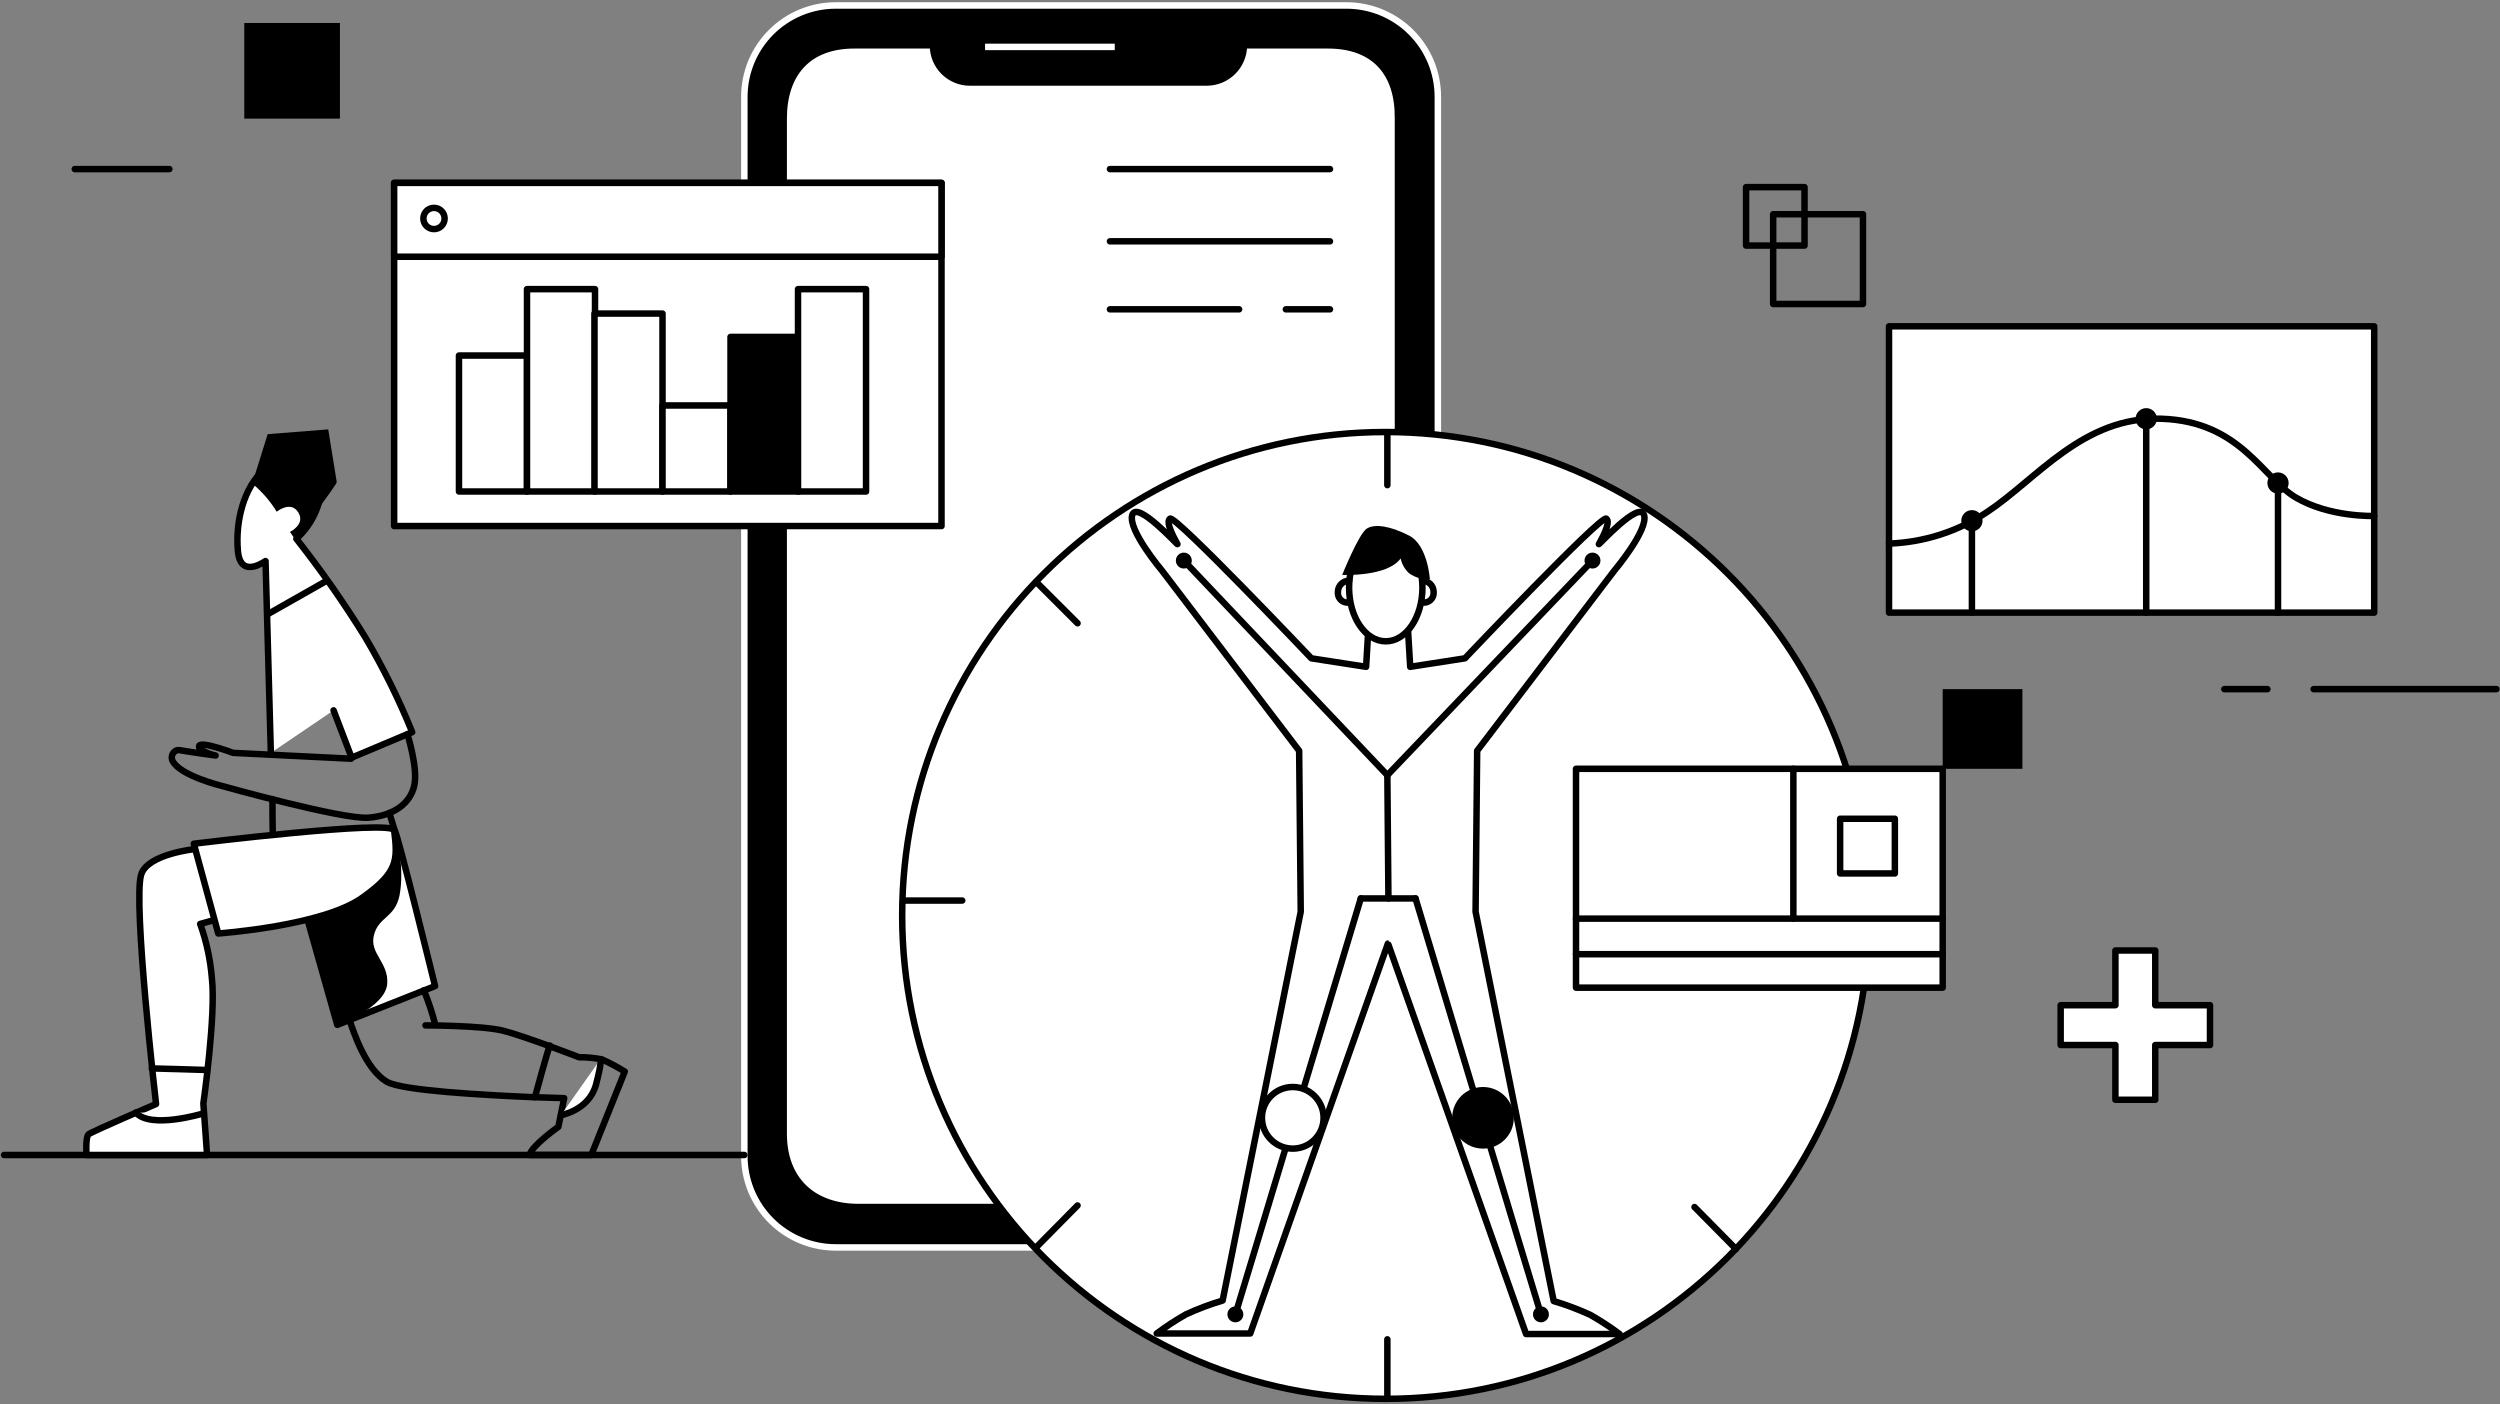 <svg width="771" height="433" viewBox="0 0 771 433" fill="none" xmlns="http://www.w3.org/2000/svg">
<rect x="0" y="0" width="771" height="433" fill="#808080" stroke="none"/>
<path d="M257.744 1.686H415.242C422.718 1.686 429.888 4.655 435.174 9.94C440.461 15.224 443.431 22.391 443.431 29.864V356.528C443.431 364.001 440.461 371.169 435.174 376.453C429.888 381.737 422.718 384.706 415.242 384.706H257.744C250.268 384.706 243.098 381.737 237.812 376.453C232.525 371.169 229.556 364.001 229.556 356.528V29.864C229.556 22.391 232.525 15.224 237.812 9.94C243.098 4.655 250.268 1.686 257.744 1.686Z" fill="black" stroke="white" stroke-width="2" stroke-linecap="round" stroke-linejoin="round"/>
<path d="M409.506 13.973H383.611V14.137C383.568 17.15 382.34 20.025 380.194 22.14C378.047 24.256 375.153 25.441 372.139 25.441H299.208C297.712 25.454 296.228 25.172 294.841 24.61C293.454 24.049 292.191 23.219 291.125 22.169C290.06 21.119 289.212 19.869 288.63 18.491C288.048 17.112 287.745 15.633 287.736 14.137V13.973H263.481C249.222 13.973 241.683 22.656 241.683 36.581V349.648C241.683 363.737 250.533 372.255 264.792 372.255H405.244C412.039 372.295 418.574 369.648 423.425 364.891C428.275 360.135 431.048 353.654 431.139 346.863V36.581C431.303 22.492 423.928 13.973 409.506 13.973Z" fill="white" stroke="black" stroke-width="2" stroke-linecap="round" stroke-linejoin="round"/>
<path d="M104.836 7.093H75.336V36.581H104.836V7.093Z" fill="black"/>
<path d="M290.358 56.404H121.553V162.234H290.358V56.404Z" fill="white" stroke="black" stroke-width="2" stroke-linecap="round" stroke-linejoin="round"/>
<path d="M732.203 100.636H582.572V188.937H732.203V100.636Z" fill="white" stroke="black" stroke-width="2" stroke-linecap="round" stroke-linejoin="round"/>
<path d="M556.514 57.714H538.486V75.735H556.514V57.714Z" stroke="black" stroke-width="2" stroke-linecap="round" stroke-linejoin="round"/>
<path d="M681.561 310.002H664.681V293.129H652.389V310.002H635.508V322.289H652.389V339.163H664.681V322.289H681.561V310.002Z" fill="white" stroke="black" stroke-width="2" stroke-linecap="round" stroke-linejoin="round"/>
<path d="M290.358 56.404H121.553V79.175H290.358V56.404Z" fill="white" stroke="black" stroke-width="2" stroke-linecap="round" stroke-linejoin="round"/>
<path d="M303.797 14.465H343.786" stroke="white" stroke-width="2" stroke-miterlimit="10"/>
<path d="M342.311 52.144H410.161" stroke="black" stroke-width="2" stroke-linecap="round" stroke-linejoin="round"/>
<path d="M342.311 74.424H410.161" stroke="black" stroke-width="2" stroke-linecap="round" stroke-linejoin="round"/>
<path d="M427.369 431.396C509.737 431.396 576.508 364.65 576.508 282.316C576.508 199.982 509.737 133.237 427.369 133.237C345.002 133.237 278.231 199.982 278.231 282.316C278.231 364.65 345.002 431.396 427.369 431.396Z" fill="white" stroke="black" stroke-width="2" stroke-linecap="round" stroke-linejoin="round"/>
<path d="M1.258 356.201H229.556" stroke="black" stroke-width="2" stroke-linecap="round" stroke-linejoin="round"/>
<path d="M133.844 70.656C135.655 70.656 137.122 69.189 137.122 67.38C137.122 65.57 135.655 64.103 133.844 64.103C132.034 64.103 130.567 65.57 130.567 67.38C130.567 69.189 132.034 70.656 133.844 70.656Z" fill="white" stroke="black" stroke-width="2" stroke-linecap="round" stroke-linejoin="round"/>
<path d="M162.525 109.646H141.547V151.585H162.525V109.646Z" fill="white" stroke="black" stroke-width="2" stroke-linecap="round" stroke-linejoin="round"/>
<path d="M183.503 89.168H162.525V151.585H183.503V89.168Z" fill="white" stroke="black" stroke-width="2" stroke-linecap="round" stroke-linejoin="round"/>
<path d="M204.317 96.704H183.339V151.585H204.317V96.704Z" fill="white" stroke="black" stroke-width="2" stroke-linecap="round" stroke-linejoin="round"/>
<path d="M225.294 125.046H204.317V151.585H225.294V125.046Z" fill="white" stroke="black" stroke-width="2" stroke-linecap="round" stroke-linejoin="round"/>
<path d="M246.272 103.912H225.294V151.585H246.272V103.912Z" fill="black" stroke="black" stroke-width="2" stroke-linecap="round" stroke-linejoin="round"/>
<path d="M267.086 89.168H246.108V151.585H267.086V89.168Z" fill="white" stroke="black" stroke-width="2" stroke-linecap="round" stroke-linejoin="round"/>
<path d="M102.869 219.08L108.442 233.661L127.125 225.797C123.047 215.733 118.226 205.986 112.703 196.636C106.184 186.084 99.071 175.91 91.397 166.165C93.828 163.963 95.78 161.286 97.133 158.299C98.487 155.312 99.212 152.079 99.264 148.8C99.1 138.151 87.956 139.134 81.564 144.704C75.172 150.274 72.55 160.759 73.369 169.933C74.189 179.107 82.383 172.554 81.892 173.046L83.531 232.186" fill="white"/>
<path d="M102.869 219.08L108.442 233.661L127.125 225.797C123.047 215.733 118.226 205.986 112.703 196.636C106.184 186.084 99.071 175.91 91.397 166.165C93.828 163.963 95.78 161.286 97.133 158.299C98.487 155.312 99.212 152.079 99.264 148.8C99.1 138.151 87.956 139.134 81.564 144.704C75.172 150.274 72.55 160.759 73.369 169.933C74.189 179.107 82.383 172.554 81.892 173.046L83.531 232.186" stroke="black" stroke-width="2" stroke-linecap="round" stroke-linejoin="round"/>
<path d="M82.547 189.428L100.739 179.107" stroke="black" stroke-width="2" stroke-linecap="round" stroke-linejoin="round"/>
<path d="M125.65 226.452C125.65 226.452 128.928 236.773 127.781 242.179C126.633 247.586 121.717 251.517 113.686 252.173C105.656 252.828 68.289 242.343 68.289 242.343C68.289 242.343 55.506 239.231 53.211 234.644C52.95 234.097 52.907 233.471 53.089 232.894C53.272 232.316 53.667 231.829 54.194 231.531C54.599 231.324 55.063 231.266 55.506 231.367C59.275 232.022 66.486 233.005 66.486 233.005C66.486 233.005 60.914 231.695 61.406 230.057C61.897 228.418 71.894 232.186 71.894 232.186L108.278 233.988" stroke="black" stroke-width="2" stroke-linecap="round" stroke-linejoin="round"/>
<path d="M60.258 261.838C60.258 261.838 45.508 263.313 43.542 269.702C40.919 278.057 48.131 340.474 48.131 340.474C48.131 340.474 28.3 348.992 27.317 349.812C26.333 350.631 26.661 356.201 26.661 356.201H63.864L62.717 340.31C62.717 340.31 66.65 312.787 65.339 301.647C64.881 295.943 63.668 290.324 61.733 284.937L66.486 283.627" fill="white"/>
<path d="M60.258 261.838C60.258 261.838 45.508 263.313 43.542 269.702C40.919 278.057 48.131 340.474 48.131 340.474C48.131 340.474 28.3 348.992 27.317 349.812C26.333 350.631 26.661 356.201 26.661 356.201H63.864L62.717 340.31C62.717 340.31 66.65 312.787 65.339 301.647C64.881 295.943 63.668 290.324 61.733 284.937L66.486 283.627" stroke="black" stroke-width="2" stroke-linecap="round" stroke-linejoin="round"/>
<path d="M46.819 329.497C47.967 329.497 63.864 329.989 63.864 329.989L46.819 329.497Z" fill="white"/>
<path d="M46.819 329.497C47.967 329.497 63.864 329.989 63.864 329.989" stroke="black" stroke-width="2" stroke-linecap="round" stroke-linejoin="round"/>
<path d="M41.903 343.095C46.328 348.337 62.553 343.422 62.553 343.422L41.903 343.095Z" fill="white"/>
<path d="M41.903 343.095C46.328 348.337 62.553 343.422 62.553 343.422" stroke="black" stroke-width="2" stroke-linecap="round" stroke-linejoin="round"/>
<path d="M84.186 257.579C84.022 256.76 84.022 246.439 84.022 246.439L84.186 257.579Z" fill="white"/>
<path d="M84.186 257.579C84.022 256.76 84.022 246.439 84.022 246.439" stroke="black" stroke-width="2" stroke-linecap="round" stroke-linejoin="round"/>
<path d="M121.717 256.104C122.536 256.596 134.172 304.105 134.172 304.105L104.017 316.064L94.839 283.627" fill="white"/>
<path d="M121.717 256.104C122.536 256.596 134.172 304.105 134.172 304.105L104.017 316.064L94.839 283.627" stroke="black" stroke-width="2" stroke-linecap="round" stroke-linejoin="round"/>
<path d="M119.422 303.449C119.914 296.733 113.85 294.112 115.325 288.378C116.8 282.644 121.717 283.135 123.192 276.255C124.831 268.064 122.372 257.579 122.372 257.579L95.003 283.627L104.181 316.064C104.017 316.064 118.767 310.822 119.422 303.449Z" fill="black"/>
<path d="M107.786 314.589C109.097 318.357 112.703 329.661 119.258 333.593C123.847 336.378 149.25 337.689 163.672 338.344C169.736 338.508 173.997 338.671 173.997 338.671L172.194 347.518C172.194 347.518 163.836 353.416 163.344 356.201H182.356L192.681 330.48C190.421 329.064 188.066 327.805 185.633 326.712C183.313 326.251 180.952 326.031 178.586 326.057C178.586 326.057 161.706 319.504 155.15 317.866C148.594 316.228 131.222 316.228 131.222 316.228" stroke="black" stroke-width="2" stroke-linecap="round" stroke-linejoin="round"/>
<path d="M59.767 260.2L67.306 287.886C67.306 287.886 99.756 285.593 111.883 276.746C122.7 269.047 122.7 265.279 121.553 256.104C121.225 252.664 59.767 260.2 59.767 260.2Z" fill="white" stroke="black" stroke-width="2" stroke-linecap="round" stroke-linejoin="round"/>
<path d="M130.731 305.415C132.101 308.777 133.251 312.225 134.172 315.736L130.731 305.415Z" fill="white"/>
<path d="M130.731 305.415C132.101 308.777 133.251 312.225 134.172 315.736" stroke="black" stroke-width="2" stroke-linecap="round" stroke-linejoin="round"/>
<path d="M278.558 277.729H296.75" stroke="black" stroke-width="2" stroke-linecap="round" stroke-linejoin="round"/>
<path d="M427.861 413.047V431.232" stroke="black" stroke-width="2" stroke-linecap="round" stroke-linejoin="round"/>
<path d="M421.961 194.671L421.306 205.647L404.425 203.026C404.425 203.026 362.47 158.793 360.831 159.94C359.192 161.087 362.797 167.148 363.125 167.804C363.453 168.459 350.67 154.206 349.195 158.793C347.72 163.38 358.372 175.995 358.372 175.995L400.656 231.531L401.147 281.169L377.056 401.088C373.189 402.237 369.41 403.66 365.747 405.348C362.621 407.122 359.611 409.092 356.733 411.245H385.578L428.025 290.999" fill="white"/>
<path d="M421.961 194.671L421.306 205.647L404.425 203.026C404.425 203.026 362.47 158.793 360.831 159.94C359.192 161.087 362.797 167.148 363.125 167.804C363.453 168.459 350.67 154.206 349.195 158.793C347.72 163.38 358.372 175.995 358.372 175.995L400.656 231.531L401.147 281.169L377.056 401.088C373.189 402.237 369.41 403.66 365.747 405.348C362.621 407.122 359.611 409.092 356.733 411.245H385.578L428.025 290.999" stroke="black" stroke-width="2" stroke-linecap="round" stroke-linejoin="round"/>
<path d="M365.092 172.882L427.861 239.067" stroke="black" stroke-width="2" stroke-linecap="round" stroke-linejoin="round"/>
<path d="M380.989 405.348C381.317 404.529 419.667 277.074 419.667 277.074L380.989 405.348Z" fill="white"/>
<path d="M380.989 405.348C381.317 404.529 419.667 277.074 419.667 277.074" stroke="black" stroke-width="2" stroke-linecap="round" stroke-linejoin="round"/>
<path d="M365.092 175.339C366.449 175.339 367.55 174.239 367.55 172.882C367.55 171.525 366.449 170.425 365.092 170.425C363.734 170.425 362.633 171.525 362.633 172.882C362.633 174.239 363.734 175.339 365.092 175.339Z" fill="black"/>
<path d="M380.989 407.805C382.347 407.805 383.447 406.705 383.447 405.348C383.447 403.99 382.347 402.89 380.989 402.89C379.631 402.89 378.531 403.99 378.531 405.348C378.531 406.705 379.631 407.805 380.989 407.805Z" fill="black"/>
<path d="M398.689 354.235C403.939 354.235 408.194 349.981 408.194 344.733C408.194 339.485 403.939 335.231 398.689 335.231C393.439 335.231 389.183 339.485 389.183 344.733C389.183 349.981 393.439 354.235 398.689 354.235Z" fill="white" stroke="black" stroke-width="2" stroke-linecap="round" stroke-linejoin="round"/>
<path d="M599.125 304.596H486.042V291.982V237.101H599.125V304.596Z" fill="white" stroke="black" stroke-width="2" stroke-linecap="round" stroke-linejoin="round"/>
<path d="M623.708 212.527H599.125V237.101H623.708V212.527Z" fill="black"/>
<path d="M434.253 194.671L434.908 205.647L451.789 203.026C451.789 203.026 493.744 158.793 495.383 159.94C497.022 161.087 493.417 167.148 493.089 167.804C492.761 168.459 505.544 154.206 507.019 158.793C508.494 163.38 497.842 175.995 497.842 175.995L455.558 231.531L455.067 281.169L479.158 401.252C483.024 402.401 486.804 403.824 490.467 405.511C493.593 407.286 496.603 409.255 499.481 411.409H470.636L428.189 291.326" fill="white"/>
<path d="M434.253 194.671L434.908 205.647L451.789 203.026C451.789 203.026 493.744 158.793 495.383 159.94C497.022 161.087 493.417 167.148 493.089 167.804C492.761 168.459 505.544 154.206 507.019 158.793C508.494 163.38 497.842 175.995 497.842 175.995L455.558 231.531L455.067 281.169L479.158 401.252C483.024 402.401 486.804 403.824 490.467 405.511C493.593 407.286 496.603 409.255 499.481 411.409H470.636L428.189 291.326" stroke="black" stroke-width="2" stroke-linecap="round" stroke-linejoin="round"/>
<path d="M491.122 172.882L427.861 239.067" stroke="black" stroke-width="2" stroke-linecap="round" stroke-linejoin="round"/>
<path d="M475.225 405.348C474.897 404.529 436.547 277.074 436.547 277.074L475.225 405.348Z" fill="white"/>
<path d="M475.225 405.348C474.897 404.529 436.547 277.074 436.547 277.074" stroke="black" stroke-width="2" stroke-linecap="round" stroke-linejoin="round"/>
<path d="M491.122 175.339C492.48 175.339 493.581 174.239 493.581 172.882C493.581 171.525 492.48 170.425 491.122 170.425C489.765 170.425 488.664 171.525 488.664 172.882C488.664 174.239 489.765 175.339 491.122 175.339Z" fill="black"/>
<path d="M475.225 407.805C476.583 407.805 477.683 406.705 477.683 405.348C477.683 403.99 476.583 402.89 475.225 402.89C473.867 402.89 472.767 403.99 472.767 405.348C472.767 406.705 473.867 407.805 475.225 407.805Z" fill="black"/>
<path d="M457.361 354.235C462.611 354.235 466.867 349.981 466.867 344.733C466.867 339.485 462.611 335.231 457.361 335.231C452.111 335.231 447.856 339.485 447.856 344.733C447.856 349.981 452.111 354.235 457.361 354.235Z" fill="black"/>
<path d="M427.369 197.783C433.615 197.783 438.678 190.375 438.678 181.237C438.678 172.099 433.615 164.691 427.369 164.691C421.124 164.691 416.061 172.099 416.061 181.237C416.061 190.375 421.124 197.783 427.369 197.783Z" fill="white" stroke="black" stroke-width="2" stroke-linecap="round" stroke-linejoin="round"/>
<path d="M416.061 179.107C415.175 179.102 414.321 179.441 413.679 180.052C413.037 180.663 412.658 181.499 412.619 182.384V182.548C412.576 182.935 412.61 183.327 412.718 183.701C412.826 184.076 413.008 184.425 413.251 184.729C413.495 185.034 413.796 185.287 414.137 185.475C414.479 185.663 414.854 185.781 415.242 185.824H416.225" stroke="black" stroke-width="2" stroke-linecap="round" stroke-linejoin="round"/>
<path d="M486.042 283.299H599.125" stroke="black" stroke-width="2" stroke-linecap="round" stroke-linejoin="round"/>
<path d="M553.072 237.101V283.299" stroke="black" stroke-width="2" stroke-linecap="round" stroke-linejoin="round"/>
<path d="M584.375 252.5H567.494V269.374H584.375V252.5Z" fill="white" stroke="black" stroke-width="2" stroke-linecap="round" stroke-linejoin="round"/>
<path d="M438.678 179.107C439.564 179.102 440.418 179.441 441.06 180.052C441.701 180.663 442.081 181.499 442.119 182.384V182.548C442.163 182.935 442.129 183.327 442.021 183.701C441.912 184.076 441.731 184.425 441.488 184.729C441.244 185.034 440.943 185.287 440.602 185.475C440.26 185.663 439.885 185.781 439.497 185.824H438.514" stroke="black" stroke-width="2" stroke-linecap="round" stroke-linejoin="round"/>
<path d="M582.572 167.64C593.325 167.267 603.763 163.921 612.728 157.974C628.133 147.817 642.392 128.322 666.647 129.141C690.903 129.96 697.786 147.326 707.947 153.387C718.436 159.612 732.203 159.121 732.203 159.121" fill="white"/>
<path d="M582.572 167.64C593.325 167.267 603.763 163.921 612.728 157.974C628.133 147.817 642.392 128.322 666.647 129.141C690.903 129.96 697.786 147.326 707.947 153.387C718.436 159.612 732.203 159.121 732.203 159.121" stroke="black" stroke-width="2" stroke-linecap="round" stroke-linejoin="round"/>
<path d="M608.139 160.595V188.937" stroke="black" stroke-width="2" stroke-linecap="round" stroke-linejoin="round"/>
<path d="M661.894 188.937V129.141" stroke="black" stroke-width="2" stroke-linecap="round" stroke-linejoin="round"/>
<path d="M702.539 148.964V188.937" stroke="black" stroke-width="2" stroke-linecap="round" stroke-linejoin="round"/>
<path d="M121.717 256.104L120.078 250.698" stroke="black" stroke-width="2" stroke-linecap="round" stroke-linejoin="round"/>
<path d="M169.572 322.453C169.081 323.272 164.983 338.344 164.983 338.344L169.572 322.453Z" fill="white"/>
<path d="M169.572 322.453C169.081 323.272 164.983 338.344 164.983 338.344" stroke="black" stroke-width="2" stroke-linecap="round" stroke-linejoin="round"/>
<path d="M173.014 343.914C173.014 343.914 181.7 342.439 183.831 334.412C185.797 326.876 185.142 326.712 185.142 326.712" fill="white"/>
<path d="M173.014 343.914C173.014 343.914 181.7 342.439 183.831 334.412C185.797 326.876 185.142 326.712 185.142 326.712" stroke="black" stroke-width="2" stroke-linecap="round" stroke-linejoin="round"/>
<path d="M608.139 163.872C609.949 163.872 611.417 162.405 611.417 160.595C611.417 158.786 609.949 157.319 608.139 157.319C606.329 157.319 604.861 158.786 604.861 160.595C604.861 162.405 606.329 163.872 608.139 163.872Z" fill="black"/>
<path d="M702.539 152.24C704.349 152.24 705.817 150.773 705.817 148.964C705.817 147.154 704.349 145.687 702.539 145.687C700.729 145.687 699.261 147.154 699.261 148.964C699.261 150.773 700.729 152.24 702.539 152.24Z" fill="black"/>
<path d="M661.894 132.418C663.705 132.418 665.172 130.951 665.172 129.141C665.172 127.332 663.705 125.865 661.894 125.865C660.084 125.865 658.617 127.332 658.617 129.141C658.617 130.951 660.084 132.418 661.894 132.418Z" fill="black"/>
<path d="M77.794 149.128C80.773 151.582 83.321 154.517 85.333 157.81C85.333 157.81 89.758 154.206 92.053 158.138C94.183 161.742 89.431 164.036 89.431 164.036C89.938 164.827 90.485 165.593 91.069 166.329C91.069 166.165 104.017 149.455 103.853 148.636C103.689 147.817 101.231 132.418 101.231 132.418L82.547 133.892L77.794 149.128Z" fill="black"/>
<path d="M413.931 177.305C413.931 177.305 427.861 177.961 431.958 172.227C432.334 173.991 433.251 175.594 434.581 176.814C436.438 178.137 438.697 178.774 440.972 178.616C440.972 178.616 440.317 168.131 434.581 165.182C428.844 162.234 423.928 161.414 421.469 163.053C419.011 164.691 413.931 177.305 413.931 177.305Z" fill="black"/>
<path d="M419.667 277.074H436.547" stroke="black" stroke-width="2" stroke-linecap="round" stroke-linejoin="round"/>
<path d="M428.189 277.074L427.861 239.067" stroke="black" stroke-width="2" stroke-linecap="round" stroke-linejoin="round"/>
<path d="M396.558 95.394H410.161" stroke="black" stroke-width="2" stroke-linecap="round" stroke-linejoin="round"/>
<path d="M342.311 95.394H382.136" stroke="black" stroke-width="2" stroke-linecap="round" stroke-linejoin="round"/>
<path d="M599.125 294.275H486.042" stroke="black" stroke-width="2" stroke-linecap="round" stroke-linejoin="round"/>
<path d="M427.861 134.22V149.619" stroke="black" stroke-width="2" stroke-linecap="round" stroke-linejoin="round"/>
<path d="M319.531 179.435L332.314 192.213" stroke="black" stroke-width="2" stroke-linecap="round" stroke-linejoin="round"/>
<path d="M332.314 371.764L319.531 384.706" stroke="black" stroke-width="2" stroke-linecap="round" stroke-linejoin="round"/>
<path d="M535.372 385.197L522.589 372.255" stroke="black" stroke-width="2" stroke-linecap="round" stroke-linejoin="round"/>
<path d="M713.519 212.527H769.897" stroke="black" stroke-width="2" stroke-linecap="round" stroke-linejoin="round"/>
<path d="M685.986 212.527H699.261" stroke="black" stroke-width="2" stroke-linecap="round" stroke-linejoin="round"/>
<path d="M23.056 52.144H52.228" stroke="black" stroke-width="2" stroke-linecap="round" stroke-linejoin="round"/>
<path d="M574.542 66.069H546.844V93.755H574.542V66.069Z" stroke="black" stroke-width="2" stroke-linecap="round" stroke-linejoin="round"/>
</svg>
